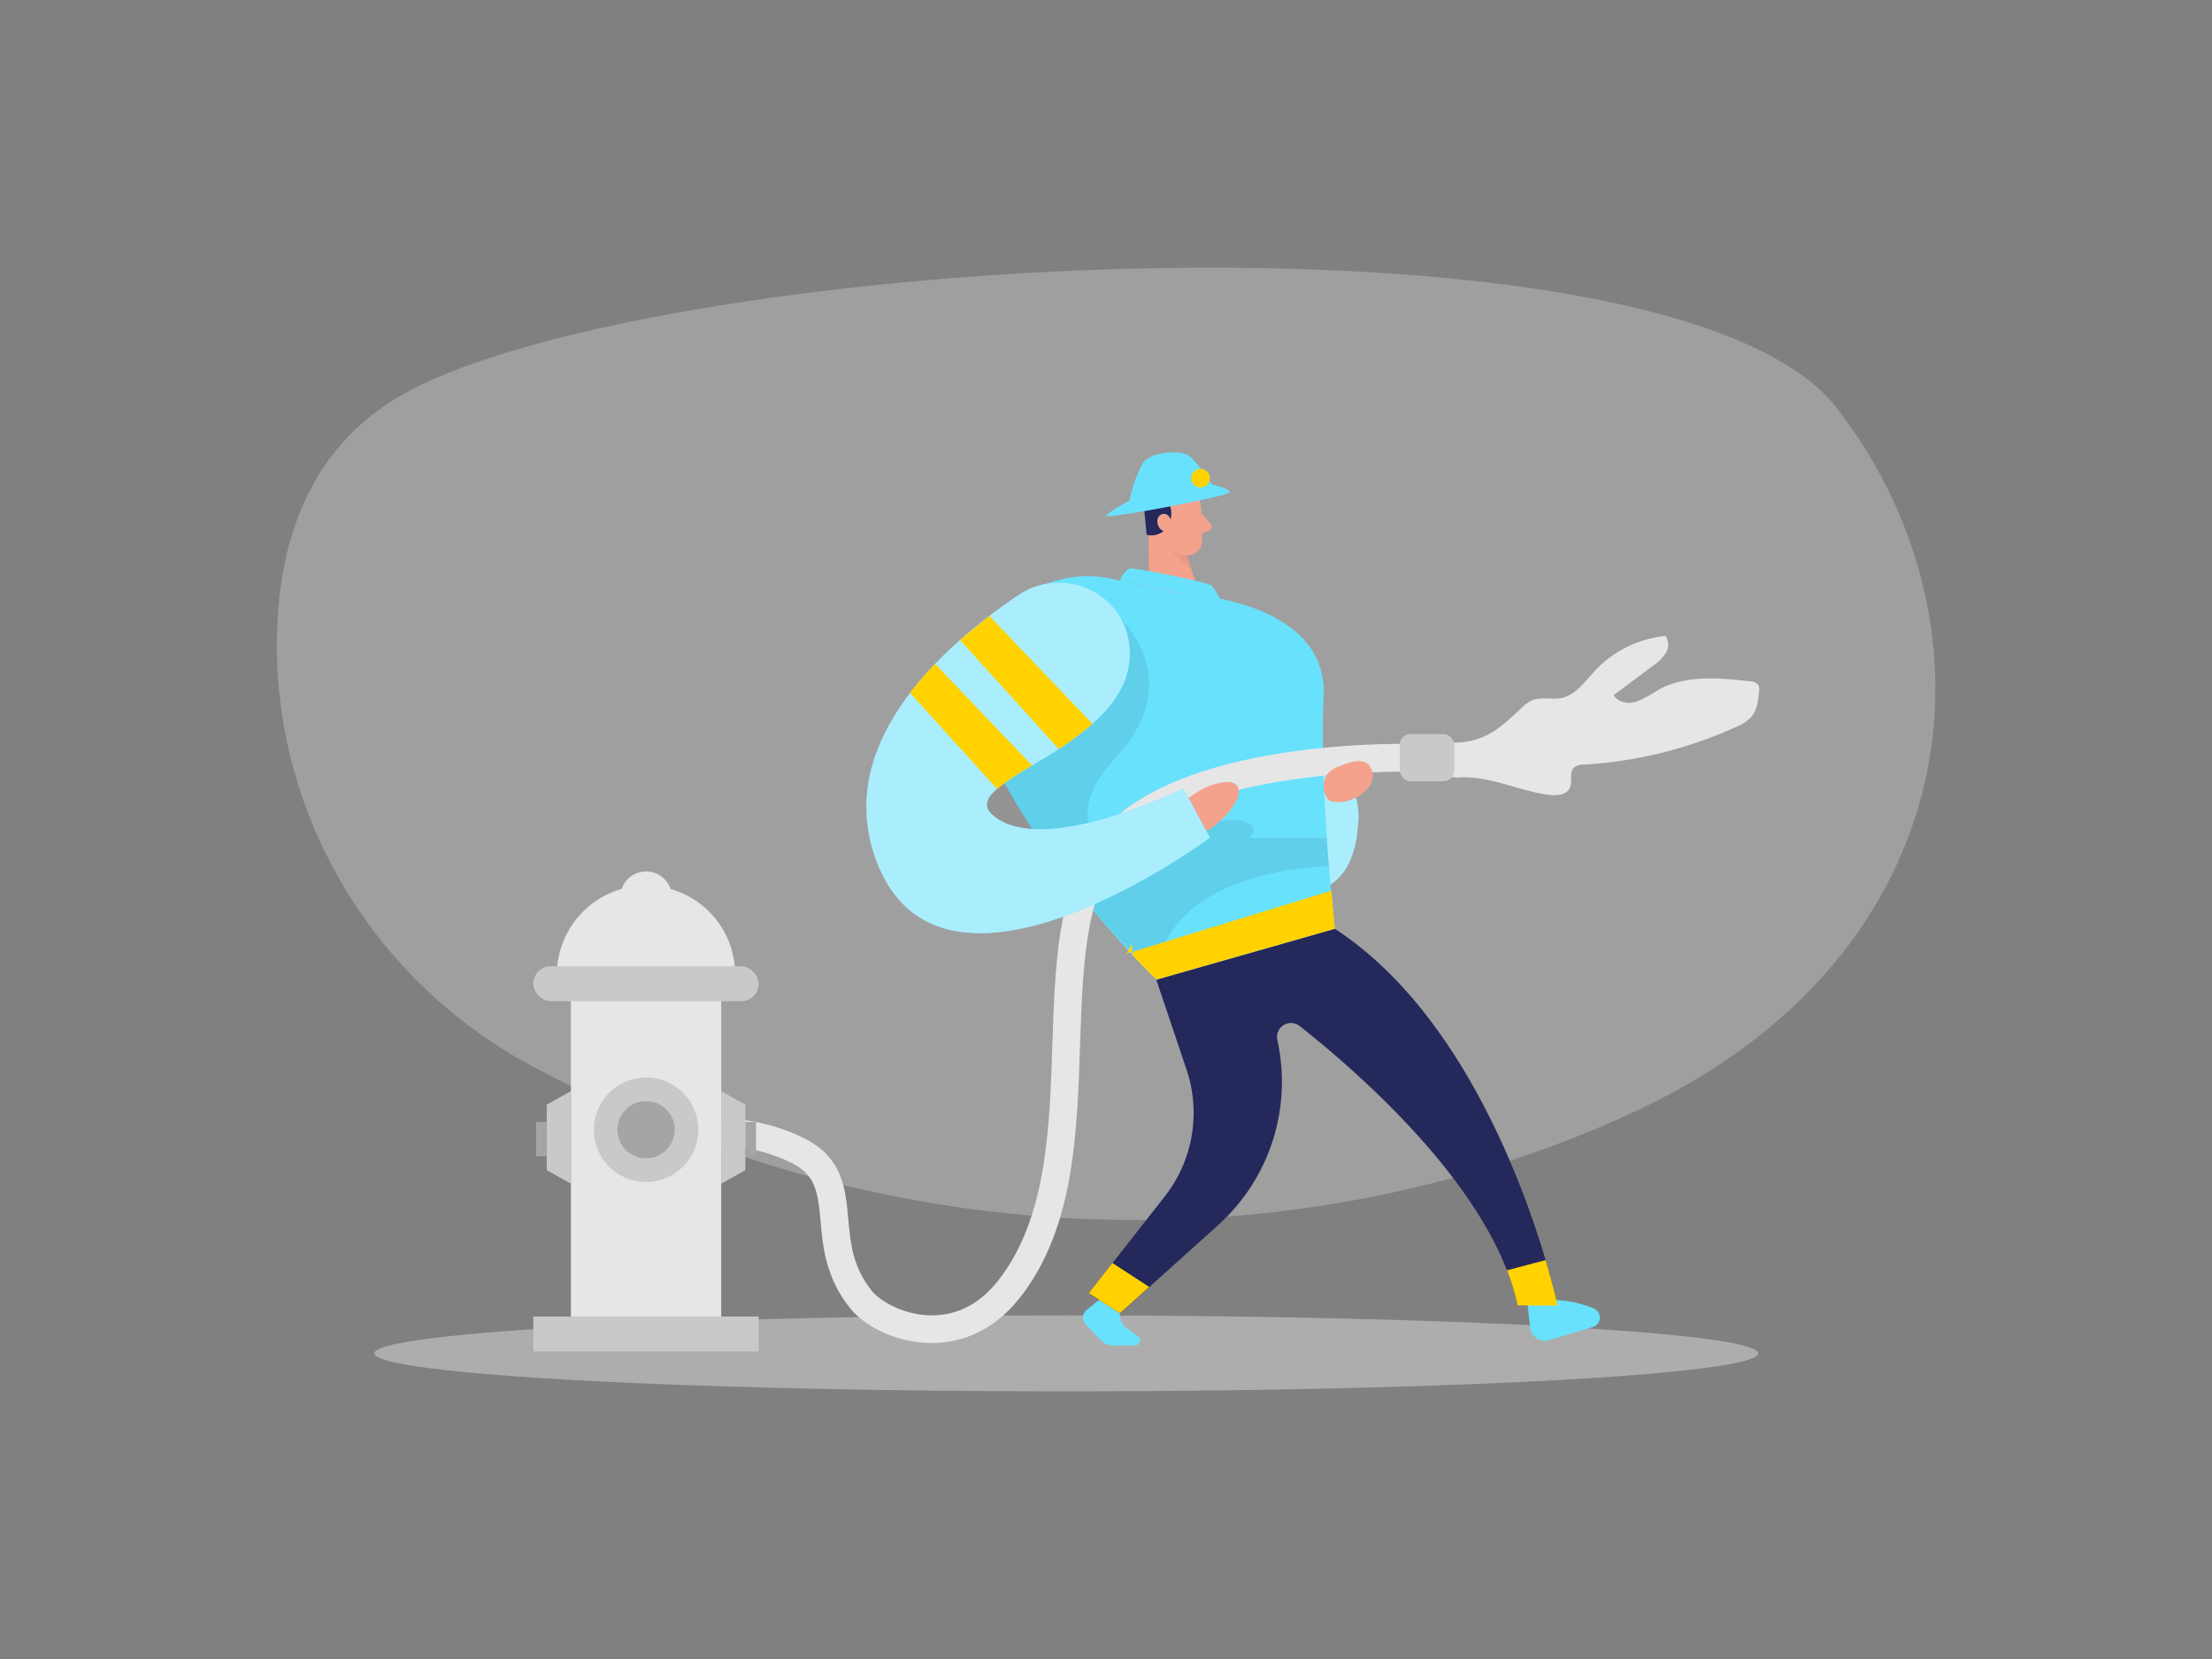 <svg id="Layer_1" data-name="Layer 1" xmlns="http://www.w3.org/2000/svg" viewBox="0 0 400 300"><rect x="0" y="0" width="400" height="300" fill="#808080" stroke="none"/><path d="M96.43,192.91c-28.69-15.23-47-45.29-46.35-77.88.32-16.66,5.48-33,21.15-42.76,41.81-25.93,230.52-37.85,261,1.61s23.62,98.59-35.63,126.67C245.2,224.89,170.5,232.25,96.43,192.91Z" fill="#e6e6e6" opacity="0.3"/><path d="M275.08,128.08a6.83,6.83,0,0,1,2-1.45c1.63-.68,3.53-.06,5.27-.41,2.61-.52,4.26-3,6.07-4.94A20.19,20.19,0,0,1,301.19,115a2.84,2.84,0,0,1,0,3.15,8.23,8.23,0,0,1-2.38,2.32l-7,5.22c.74,1.32,2.57,1.64,4,1.22a20.26,20.26,0,0,0,4-2.13c4.92-2.75,11-2.21,16.57-1.59a2,2,0,0,1,1.61.74,1.91,1.91,0,0,1,.11,1.14c-.16,1.66-.38,3.44-1.49,4.68a7.59,7.59,0,0,1-2.59,1.67,77.52,77.52,0,0,1-27.63,6.85,2.64,2.64,0,0,0-1.74.51c-.94.87-.24,2.5-.76,3.67-.59,1.33-2.41,1.48-3.85,1.28-5.5-.74-10.74-3.5-16.27-3.13-2.4.17-3.8-2.09-3.27-4.47.41-1.81,1.44-1.78,3.07-1.85C268.69,134.05,271.47,131.48,275.08,128.08Z" fill="#e6e6e6"/><path d="M237.39,138a3.87,3.87,0,0,0,1.33,1.92c.81.52,1.86.4,2.8.6a5.38,5.38,0,0,1,3.68,3.69,13.13,13.13,0,0,1,.31,5.41,17.21,17.21,0,0,1-1.9,7.09,10,10,0,0,1-7.91,5,9.14,9.14,0,0,1-8.24-4.23,16.37,16.37,0,0,1-1.81-5.64c-1.12-6-2-12.12-.8-18.08a15.85,15.85,0,0,1,3.14-7.19,9.28,9.28,0,0,1,4.22-2.91c2.46-.79,2.66-.37,2.7,1.94A34.6,34.6,0,0,0,237.39,138Z" fill="#68e1fd"/><path d="M237.39,138a3.87,3.87,0,0,0,1.33,1.92c.81.52,1.86.4,2.8.6a5.38,5.38,0,0,1,3.68,3.69,13.13,13.13,0,0,1,.31,5.41,17.21,17.21,0,0,1-1.9,7.09,10,10,0,0,1-7.91,5,9.14,9.14,0,0,1-8.24-4.23,16.37,16.37,0,0,1-1.81-5.64c-1.12-6-2-12.12-.8-18.08a15.85,15.85,0,0,1,3.14-7.19,9.28,9.28,0,0,1,4.22-2.91c2.46-.79,2.66-.37,2.7,1.94A34.6,34.6,0,0,0,237.39,138Z" fill="#fff" opacity="0.44"/><ellipse cx="192.82" cy="244.73" rx="125.12" ry="6.87" fill="#e6e6e6" opacity="0.45"/><polygon points="207.65 91.85 207.8 108.75 217.06 108 213.23 96 207.65 91.85" fill="#f4a28c"/><path d="M214.18,98.6a6.05,6.05,0,0,1-3.26-1.28s.64,3,4.48,5.47Z" fill="#ce8172" opacity="0.31"/><path d="M216.82,89.64a32.31,32.31,0,0,1,.52,8.55,2.58,2.58,0,0,1-2.93,2.2,5.69,5.69,0,0,1-4.89-3.79l-2-4.31A4.65,4.65,0,0,1,209,87.15C211.63,84.75,216.36,86.53,216.82,89.64Z" fill="#f4a28c"/><path d="M215.58,90a20.32,20.32,0,0,1-4.74.16,4.33,4.33,0,0,1,.51,4.69,3.46,3.46,0,0,1-4,1.85l-.64-6.59a5.26,5.26,0,0,1,2.12-4.95,19.71,19.71,0,0,1,2.07-1.32c3.32-1.78,5.37,1.51,6.23,4.26C217.55,89.53,216.84,89.78,215.58,90Z" fill="#24285b"/><path d="M211.88,94.63s-.26-2-1.71-1.66-1.11,3.17.92,3.21Z" fill="#f4a28c"/><path d="M217.28,92.86l1.64,1.82a.82.82,0,0,1-.37,1.34l-1.91.59Z" fill="#f4a28c"/><path d="M241.4,167.93l-32.3,9.21s-1.68-1.63-4.31-4.43c-.13-.16-.28-.31-.43-.47l-.33-.37c-7.37-8-20.79-23.89-26.62-39.51s7.93-31.33,24-27.62l1.07.25,11.14,2.33s26.55.94,25.74,18.57c-.54,11.8.55,26.63,1.33,35.16C241.09,165.26,241.4,167.93,241.4,167.93Z" fill="#68e1fd"/><path d="M202.93,112.28s11.68,11-1.21,24.78,3,19.58,3,19.58,12.88-8.92,18.52-8.39,2.66,3.25,2.66,3.25h14l.38,5.14s-30.08.25-31.23,20.5l-12.42-13.7-20.62-14.6L177.35,135Z" opacity="0.08"/><path d="M168.47,242.86c-6.6,0-12.22-3.2-14.67-6.21-4.5-5.52-5-11.22-5.41-15.79-.49-5.5-.95-8.47-5.38-10.63-9.85-4.8-18.13-2.21-18.21-2.18l-1.58-4.74c.41-.14,10.21-3.3,22,2.43,7.18,3.49,7.68,9.18,8.17,14.67.38,4.3.78,8.75,4.31,13.08,1.49,1.83,5.81,4.37,10.8,4.37h.18c4.65-.05,8.67-2.22,11.94-6.44,8.65-11.16,9.18-27.17,9.69-42.65.47-14.08.91-27.37,7.37-36.53,13.6-19.28,58-17.75,59.84-17.68l-.19,5c-.44,0-43.53-1.5-55.56,15.56-5.6,7.94-6,20.51-6.46,33.82-.54,16.28-1.1,33.11-10.73,45.54-5.3,6.83-11.54,8.33-15.85,8.38Z" fill="#e6e6e6"/><path d="M213.41,146.37a.76.76,0,0,1,0-.38c.23-1,2.65-2.45,3.49-3A12.58,12.58,0,0,1,221,141.5c1-.18,2.23-.14,2.79.71a2.69,2.69,0,0,1-.28,2.66,12.41,12.41,0,0,1-2.59,3.31c-.68.62-2.37,2.22-3.36,2.18S213.79,147.63,213.41,146.37Z" fill="#f4a28c"/><path d="M204.19,116.44c-1.19-9.49-12.13-14.16-20-8.84-13.6,9.15-33.86,27-25.58,48.38,12.08,31.16,60.2-4.48,60.2-4.48L214,142.58s-25.8,12.69-34.58,4.73C172.35,140.88,206.5,134.82,204.19,116.44Z" fill="#68e1fd"/><path d="M218.78,151.5s-48.12,35.64-60.2,4.48c-4.47-11.51-.63-22,6-30.69a59.27,59.27,0,0,1,4.53-5.24c1.45-1.52,3-3,4.5-4.33,1.76-1.56,3.55-3,5.31-4.35s3.58-2.64,5.26-3.77c7.9-5.32,18.84-.65,20,8.84.75,6-2.35,10.65-6.64,14.46a53.09,53.09,0,0,1-6.08,4.54c-1.64,1.07-3.29,2.06-4.83,3a50.16,50.16,0,0,0-6.34,4.22c-1.9,1.65-2.53,3.14-.85,4.66,8.78,8,34.58-4.73,34.58-4.73Z" fill="#fff" opacity="0.44"/><path d="M281.68,236.08h-7.25a41.09,41.09,0,0,0-1.93-6.37c-7.28-18.7-27.64-36.4-37.49-44.18a2.53,2.53,0,0,0-4.09,2,3.06,3.06,0,0,0,.07.59,34.85,34.85,0,0,1-10.7,33.4l-12.48,11.24-5.31,4.78-5.62-3.65,4.28-5.46,9.49-12.11a24.48,24.48,0,0,0,3.92-22.89l-5.47-16.25,32.3-9.21c22.35,14.56,33.75,45.23,38.11,59.94C281,232.91,281.68,236.08,281.68,236.08Z" fill="#24285b"/><path d="M198.76,235.07l-2.24,1.79a1.82,1.82,0,0,0-.17,2.68L199,242.3a3.22,3.22,0,0,0,2.3,1h3.93a.92.92,0,0,0,.53-1.67l-2-1.46a3,3,0,0,1-1.23-2.64h0Z" fill="#68e1fd"/><path d="M276.25,236.08l.46,4a2.67,2.67,0,0,0,3.4,2.26L288,240a1.81,1.81,0,0,0,.16-3.41C285,235.32,280.43,234.26,276.25,236.08Z" fill="#68e1fd"/><path d="M242.45,138.47a5.2,5.2,0,0,0-2.61,1.73,4.1,4.1,0,0,0-.11,3.62,2,2,0,0,0,.37.68,1.74,1.74,0,0,0,.89.46,6.08,6.08,0,0,0,3.74-.53c2.06-.87,4.26-2.87,3.26-5.36C247.05,136.73,244.21,137.78,242.45,138.47Z" fill="#f4a28c"/><rect x="253.13" y="132.74" width="9.86" height="8.54" rx="1.94" fill="#c9c9c9"/><path d="M200.06,93.23c.66-.84,4.22-2.73,4.22-2.73a22.81,22.81,0,0,1,2.36-6.71c1.35-2.14,6.71-2.4,8.21-1.47s4.28,5.25,4.28,5.25,3.41.82,3.22,1.48S199.4,94.08,200.06,93.23Z" fill="#68e1fd"/><circle cx="217.09" cy="86.47" r="1.69" fill="#ffd200"/><path d="M202.5,105s.91-2.1,1.9-2.2,13.91,2.38,14.73,3.15a10.51,10.51,0,0,1,1.67,2.82Z" fill="#68e1fd"/><path d="M178.9,111.37l18.65,19.53a53.09,53.09,0,0,1-6.08,4.54l-17.88-19.72Z" fill="#ffd200"/><path d="M186.64,138.43a50.16,50.16,0,0,0-6.34,4.22l-15.74-17.36a59.27,59.27,0,0,1,4.53-5.24Z" fill="#ffd200"/><polygon points="204.66 170.7 204.76 172.12 204.36 172.24 203.72 172.44 204.03 171.87 204.66 170.7" fill="#ffd200"/><path d="M241.4,167.93l-32.3,9.21s-1.68-1.63-4.31-4.43l0-.59,36-11.07C241.09,165.26,241.4,167.93,241.4,167.93Z" fill="#ffd200"/><path d="M281.68,236.08h-7.25a41.09,41.09,0,0,0-1.93-6.37c2.35-.62,5-1.32,7-1.84C281,232.91,281.68,236.08,281.68,236.08Z" fill="#ffd200"/><polygon points="207.81 232.72 202.5 237.5 196.88 233.85 201.16 228.39 207.81 232.72" fill="#ffd200"/><rect x="96.44" y="238.07" width="40.76" height="6.31" fill="#c9c9c9"/><rect x="103.24" y="177.9" width="27.18" height="60.17" fill="#e6e6e6"/><polygon points="103.24 214.05 98.87 211.6 98.87 199.76 103.24 197.31 103.24 214.05" fill="#c9c9c9"/><rect x="96.93" y="202.89" width="1.94" height="6.19" fill="#a5a5a5"/><polygon points="130.41 214.05 134.78 211.6 134.78 199.76 130.41 197.31 130.41 214.05" fill="#c9c9c9"/><rect x="134.78" y="202.89" width="1.94" height="6.19" transform="translate(271.5 411.96) rotate(-180)" fill="#a5a5a5"/><circle cx="116.83" cy="204.29" r="9.45" fill="#c9c9c9"/><circle cx="116.83" cy="204.29" r="5.18" fill="#a5a5a5"/><path d="M116.83,160.14h0a16.12,16.12,0,0,1,16.12,16.12v1.63a0,0,0,0,1,0,0H100.7a0,0,0,0,1,0,0v-1.63A16.12,16.12,0,0,1,116.83,160.14Z" fill="#e6e6e6"/><circle cx="116.83" cy="162.25" r="4.67" fill="#e6e6e6"/><rect x="96.44" y="174.74" width="40.76" height="6.31" rx="3.15" fill="#c9c9c9"/></svg>